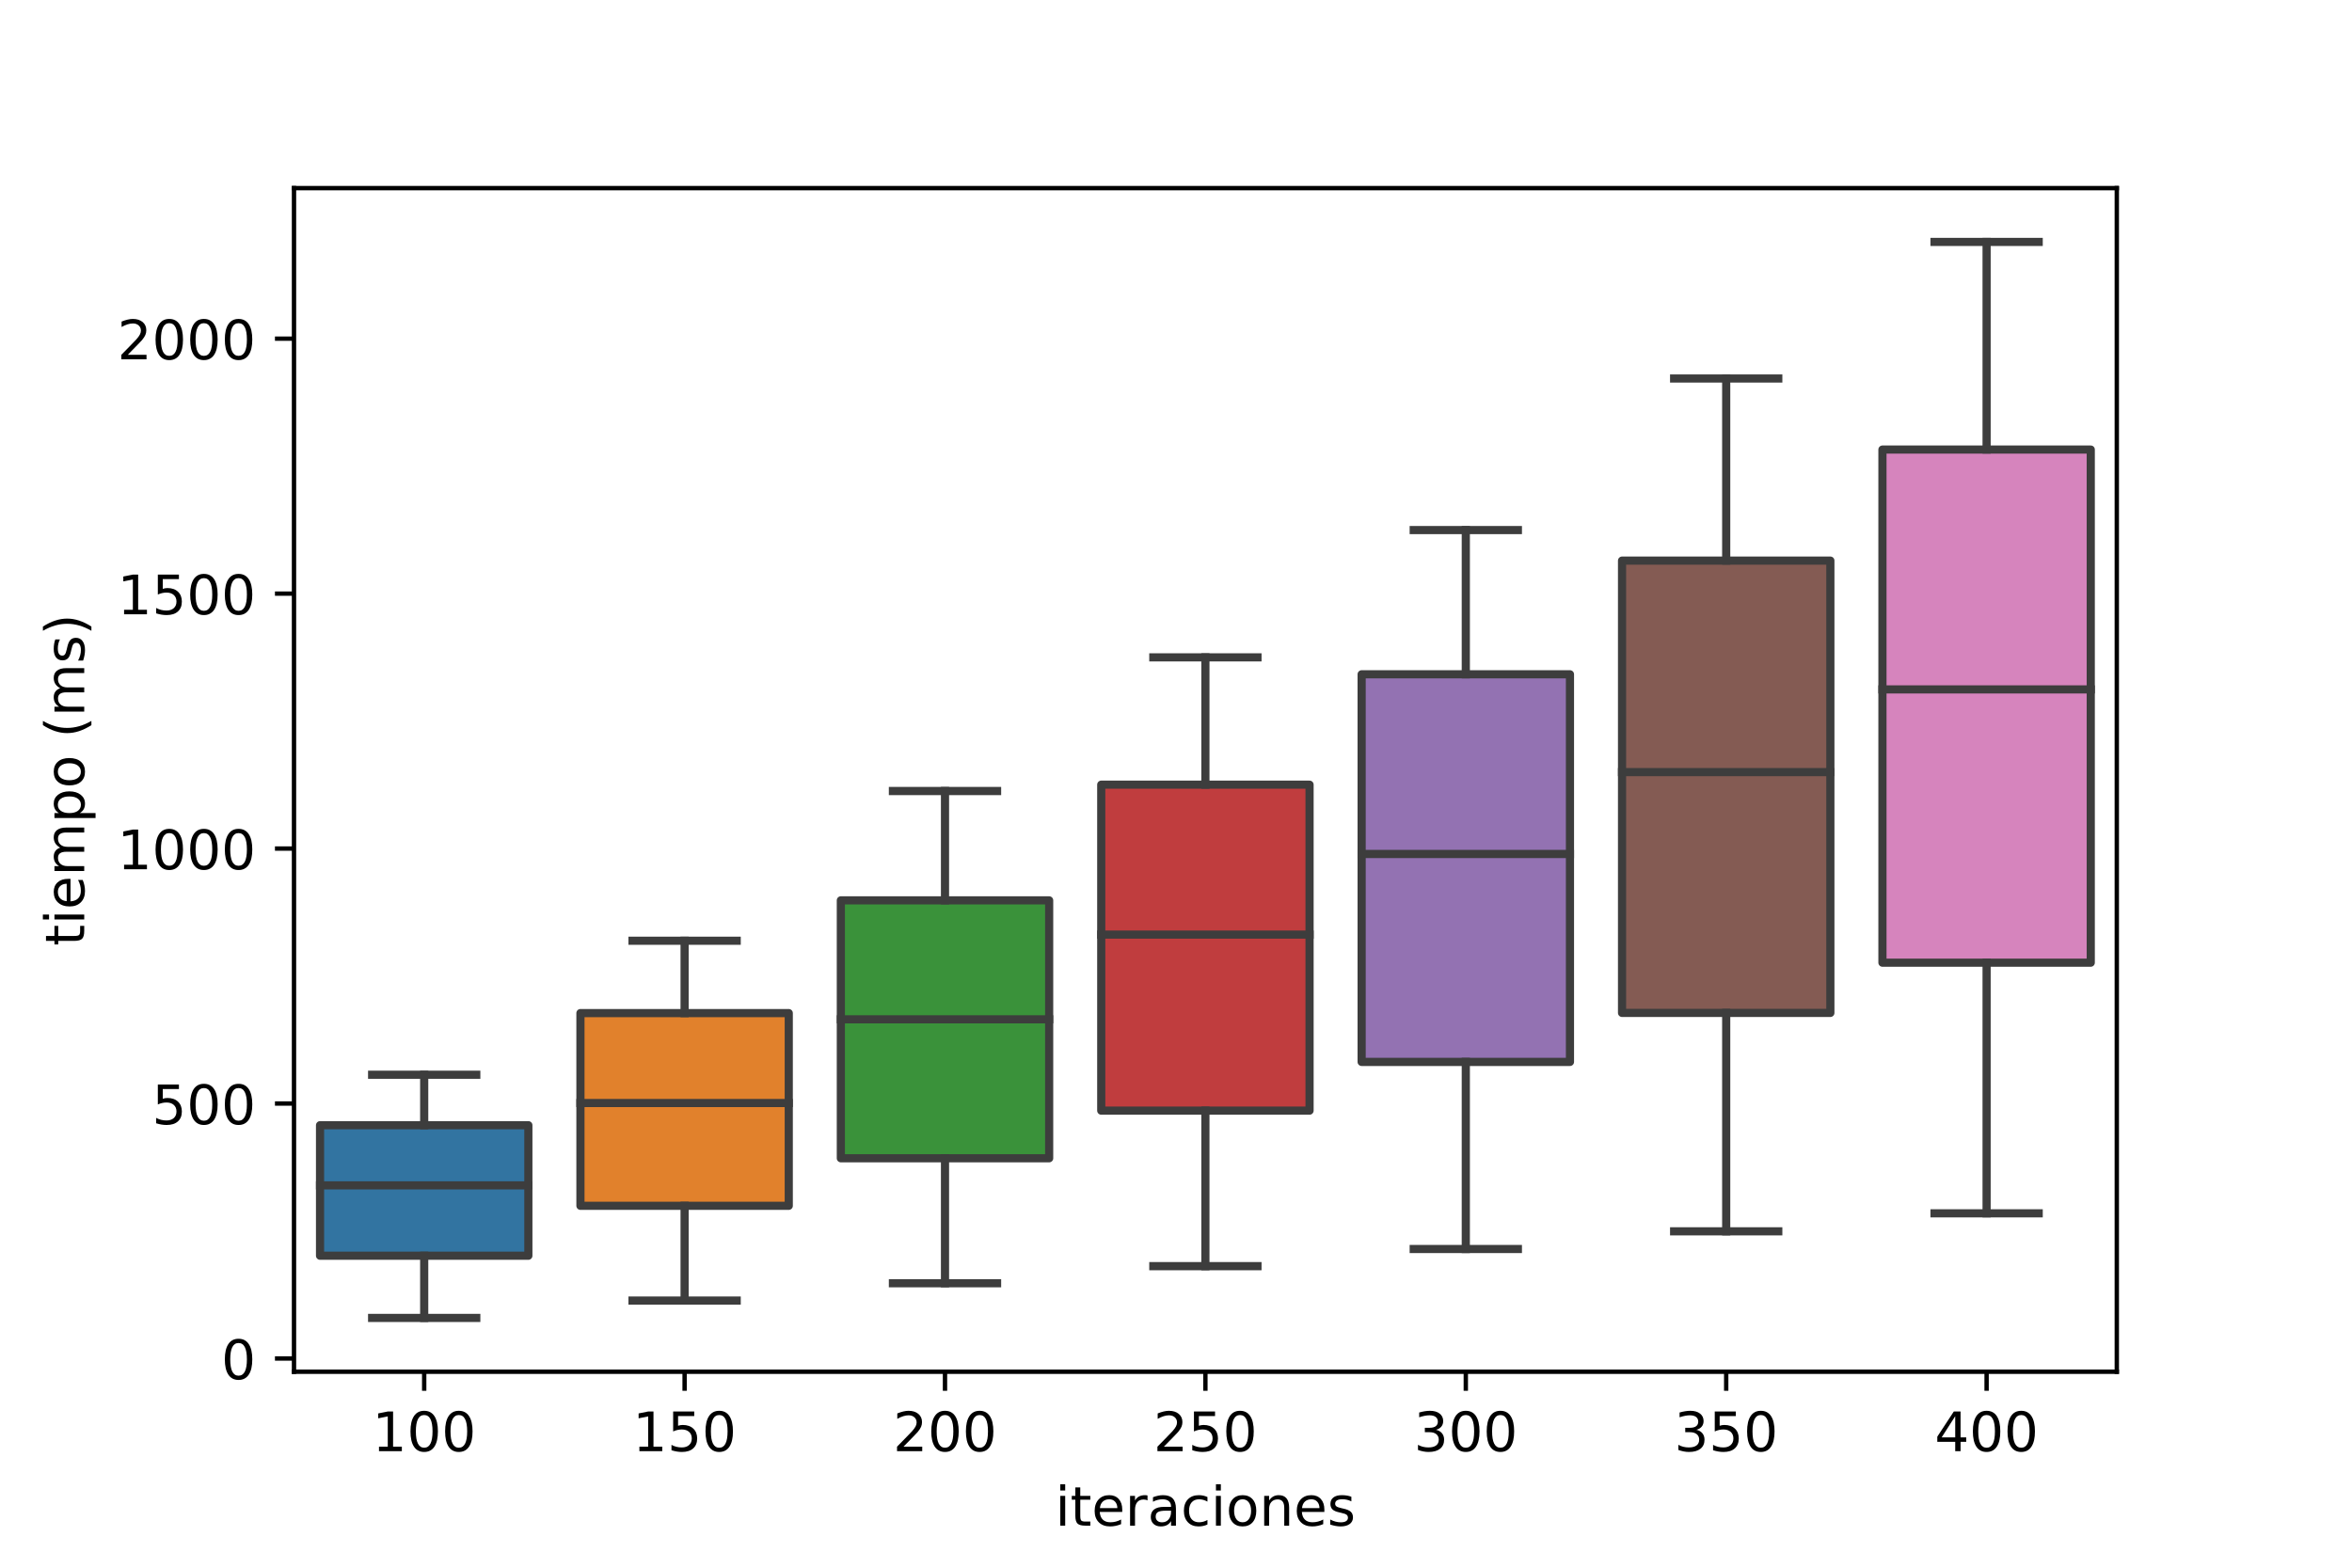 <?xml version="1.0" encoding="utf-8" standalone="no"?>
<!DOCTYPE svg PUBLIC "-//W3C//DTD SVG 1.1//EN"
  "http://www.w3.org/Graphics/SVG/1.1/DTD/svg11.dtd">
<!-- Created with matplotlib (https://matplotlib.org/) -->
<svg height="288pt" version="1.1" viewBox="0 0 432 288" width="432pt" xmlns="http://www.w3.org/2000/svg" xmlns:xlink="http://www.w3.org/1999/xlink">
 <defs>
  <style type="text/css">
*{stroke-linecap:butt;stroke-linejoin:round;}
  </style>
 </defs>
 <g id="figure_1">
  <g id="patch_1">
   <path d="M 0 288 
L 432 288 
L 432 0 
L 0 0 
z
" style="fill:#ffffff;"/>
  </g>
  <g id="axes_1">
   <g id="patch_2">
    <path d="M 54 252 
L 388.8 252 
L 388.8 34.56 
L 54 34.56 
z
" style="fill:#ffffff;"/>
   </g>
   <g id="patch_3">
    <path clip-path="url(#p213d71be56)" d="M 58.783 230.69 
L 97.046 230.69 
L 97.046 206.713 
L 58.783 206.713 
L 58.783 230.69 
z
" style="fill:#3274a1;stroke:#3d3d3d;stroke-linejoin:miter;stroke-width:1.5;"/>
   </g>
   <g id="patch_4">
    <path clip-path="url(#p213d71be56)" d="M 106.611 221.519 
L 144.874 221.519 
L 144.874 186.114 
L 106.611 186.114 
L 106.611 221.519 
z
" style="fill:#e1812c;stroke:#3d3d3d;stroke-linejoin:miter;stroke-width:1.5;"/>
   </g>
   <g id="patch_5">
    <path clip-path="url(#p213d71be56)" d="M 154.44 212.784 
L 192.703 212.784 
L 192.703 165.404 
L 154.44 165.404 
L 154.44 212.784 
z
" style="fill:#3a923a;stroke:#3d3d3d;stroke-linejoin:miter;stroke-width:1.5;"/>
   </g>
   <g id="patch_6">
    <path clip-path="url(#p213d71be56)" d="M 202.269 204.035 
L 240.531 204.035 
L 240.531 144.154 
L 202.269 144.154 
L 202.269 204.035 
z
" style="fill:#c03d3e;stroke:#3d3d3d;stroke-linejoin:miter;stroke-width:1.5;"/>
   </g>
   <g id="patch_7">
    <path clip-path="url(#p213d71be56)" d="M 250.097 195.085 
L 288.36 195.085 
L 288.36 123.874 
L 250.097 123.874 
L 250.097 195.085 
z
" style="fill:#9372b2;stroke:#3d3d3d;stroke-linejoin:miter;stroke-width:1.5;"/>
   </g>
   <g id="patch_8">
    <path clip-path="url(#p213d71be56)" d="M 297.926 186.082 
L 336.189 186.082 
L 336.189 102.991 
L 297.926 102.991 
L 297.926 186.082 
z
" style="fill:#845b53;stroke:#3d3d3d;stroke-linejoin:miter;stroke-width:1.5;"/>
   </g>
   <g id="patch_9">
    <path clip-path="url(#p213d71be56)" d="M 345.754 176.853 
L 384.017 176.853 
L 384.017 82.591 
L 345.754 82.591 
L 345.754 176.853 
z
" style="fill:#d684bd;stroke:#3d3d3d;stroke-linejoin:miter;stroke-width:1.5;"/>
   </g>
   <g id="matplotlib.axis_1">
    <g id="xtick_1">
     <g id="line2d_1">
      <defs>
       <path d="M 0 0 
L 0 3.5 
" id="m608cf5b1c7" style="stroke:#000000;stroke-width:0.8;"/>
      </defs>
      <g>
       <use style="stroke:#000000;stroke-width:0.8;" x="77.914" xlink:href="#m608cf5b1c7" y="252"/>
      </g>
     </g>
     <g id="text_1">
      <!-- 100 -->
      <defs>
       <path d="M 12.406 8.297 
L 28.516 8.297 
L 28.516 63.922 
L 10.984 60.406 
L 10.984 69.391 
L 28.422 72.906 
L 38.281 72.906 
L 38.281 8.297 
L 54.391 8.297 
L 54.391 0 
L 12.406 0 
z
" id="DejaVuSans-49"/>
       <path d="M 31.781 66.406 
Q 24.172 66.406 20.328 58.906 
Q 16.5 51.422 16.5 36.375 
Q 16.5 21.391 20.328 13.891 
Q 24.172 6.391 31.781 6.391 
Q 39.453 6.391 43.281 13.891 
Q 47.125 21.391 47.125 36.375 
Q 47.125 51.422 43.281 58.906 
Q 39.453 66.406 31.781 66.406 
z
M 31.781 74.219 
Q 44.047 74.219 50.516 64.516 
Q 56.984 54.828 56.984 36.375 
Q 56.984 17.969 50.516 8.266 
Q 44.047 -1.422 31.781 -1.422 
Q 19.531 -1.422 13.062 8.266 
Q 6.594 17.969 6.594 36.375 
Q 6.594 54.828 13.062 64.516 
Q 19.531 74.219 31.781 74.219 
z
" id="DejaVuSans-48"/>
      </defs>
      <g transform="translate(68.371 266.598)scale(0.1 -0.1)">
       <use xlink:href="#DejaVuSans-49"/>
       <use x="63.623" xlink:href="#DejaVuSans-48"/>
       <use x="127.246" xlink:href="#DejaVuSans-48"/>
      </g>
     </g>
    </g>
    <g id="xtick_2">
     <g id="line2d_2">
      <g>
       <use style="stroke:#000000;stroke-width:0.8;" x="125.743" xlink:href="#m608cf5b1c7" y="252"/>
      </g>
     </g>
     <g id="text_2">
      <!-- 150 -->
      <defs>
       <path d="M 10.797 72.906 
L 49.516 72.906 
L 49.516 64.594 
L 19.828 64.594 
L 19.828 46.734 
Q 21.969 47.469 24.109 47.828 
Q 26.266 48.188 28.422 48.188 
Q 40.625 48.188 47.75 41.5 
Q 54.891 34.812 54.891 23.391 
Q 54.891 11.625 47.562 5.094 
Q 40.234 -1.422 26.906 -1.422 
Q 22.312 -1.422 17.547 -0.641 
Q 12.797 0.141 7.719 1.703 
L 7.719 11.625 
Q 12.109 9.234 16.797 8.062 
Q 21.484 6.891 26.703 6.891 
Q 35.156 6.891 40.078 11.328 
Q 45.016 15.766 45.016 23.391 
Q 45.016 31 40.078 35.438 
Q 35.156 39.891 26.703 39.891 
Q 22.75 39.891 18.812 39.016 
Q 14.891 38.141 10.797 36.281 
z
" id="DejaVuSans-53"/>
      </defs>
      <g transform="translate(116.199 266.598)scale(0.1 -0.1)">
       <use xlink:href="#DejaVuSans-49"/>
       <use x="63.623" xlink:href="#DejaVuSans-53"/>
       <use x="127.246" xlink:href="#DejaVuSans-48"/>
      </g>
     </g>
    </g>
    <g id="xtick_3">
     <g id="line2d_3">
      <g>
       <use style="stroke:#000000;stroke-width:0.8;" x="173.571" xlink:href="#m608cf5b1c7" y="252"/>
      </g>
     </g>
     <g id="text_3">
      <!-- 200 -->
      <defs>
       <path d="M 19.188 8.297 
L 53.609 8.297 
L 53.609 0 
L 7.328 0 
L 7.328 8.297 
Q 12.938 14.109 22.625 23.891 
Q 32.328 33.688 34.812 36.531 
Q 39.547 41.844 41.422 45.531 
Q 43.312 49.219 43.312 52.781 
Q 43.312 58.594 39.234 62.25 
Q 35.156 65.922 28.609 65.922 
Q 23.969 65.922 18.812 64.312 
Q 13.672 62.703 7.812 59.422 
L 7.812 69.391 
Q 13.766 71.781 18.938 73 
Q 24.125 74.219 28.422 74.219 
Q 39.75 74.219 46.484 68.547 
Q 53.219 62.891 53.219 53.422 
Q 53.219 48.922 51.531 44.891 
Q 49.859 40.875 45.406 35.406 
Q 44.188 33.984 37.641 27.219 
Q 31.109 20.453 19.188 8.297 
z
" id="DejaVuSans-50"/>
      </defs>
      <g transform="translate(164.028 266.598)scale(0.1 -0.1)">
       <use xlink:href="#DejaVuSans-50"/>
       <use x="63.623" xlink:href="#DejaVuSans-48"/>
       <use x="127.246" xlink:href="#DejaVuSans-48"/>
      </g>
     </g>
    </g>
    <g id="xtick_4">
     <g id="line2d_4">
      <g>
       <use style="stroke:#000000;stroke-width:0.8;" x="221.4" xlink:href="#m608cf5b1c7" y="252"/>
      </g>
     </g>
     <g id="text_4">
      <!-- 250 -->
      <g transform="translate(211.856 266.598)scale(0.1 -0.1)">
       <use xlink:href="#DejaVuSans-50"/>
       <use x="63.623" xlink:href="#DejaVuSans-53"/>
       <use x="127.246" xlink:href="#DejaVuSans-48"/>
      </g>
     </g>
    </g>
    <g id="xtick_5">
     <g id="line2d_5">
      <g>
       <use style="stroke:#000000;stroke-width:0.8;" x="269.229" xlink:href="#m608cf5b1c7" y="252"/>
      </g>
     </g>
     <g id="text_5">
      <!-- 300 -->
      <defs>
       <path d="M 40.578 39.312 
Q 47.656 37.797 51.625 33 
Q 55.609 28.219 55.609 21.188 
Q 55.609 10.406 48.188 4.484 
Q 40.766 -1.422 27.094 -1.422 
Q 22.516 -1.422 17.656 -0.516 
Q 12.797 0.391 7.625 2.203 
L 7.625 11.719 
Q 11.719 9.328 16.594 8.109 
Q 21.484 6.891 26.812 6.891 
Q 36.078 6.891 40.938 10.547 
Q 45.797 14.203 45.797 21.188 
Q 45.797 27.641 41.281 31.266 
Q 36.766 34.906 28.719 34.906 
L 20.219 34.906 
L 20.219 43.016 
L 29.109 43.016 
Q 36.375 43.016 40.234 45.922 
Q 44.094 48.828 44.094 54.297 
Q 44.094 59.906 40.109 62.906 
Q 36.141 65.922 28.719 65.922 
Q 24.656 65.922 20.016 65.031 
Q 15.375 64.156 9.812 62.312 
L 9.812 71.094 
Q 15.438 72.656 20.344 73.438 
Q 25.25 74.219 29.594 74.219 
Q 40.828 74.219 47.359 69.109 
Q 53.906 64.016 53.906 55.328 
Q 53.906 49.266 50.438 45.094 
Q 46.969 40.922 40.578 39.312 
z
" id="DejaVuSans-51"/>
      </defs>
      <g transform="translate(259.685 266.598)scale(0.1 -0.1)">
       <use xlink:href="#DejaVuSans-51"/>
       <use x="63.623" xlink:href="#DejaVuSans-48"/>
       <use x="127.246" xlink:href="#DejaVuSans-48"/>
      </g>
     </g>
    </g>
    <g id="xtick_6">
     <g id="line2d_6">
      <g>
       <use style="stroke:#000000;stroke-width:0.8;" x="317.057" xlink:href="#m608cf5b1c7" y="252"/>
      </g>
     </g>
     <g id="text_6">
      <!-- 350 -->
      <g transform="translate(307.513 266.598)scale(0.1 -0.1)">
       <use xlink:href="#DejaVuSans-51"/>
       <use x="63.623" xlink:href="#DejaVuSans-53"/>
       <use x="127.246" xlink:href="#DejaVuSans-48"/>
      </g>
     </g>
    </g>
    <g id="xtick_7">
     <g id="line2d_7">
      <g>
       <use style="stroke:#000000;stroke-width:0.8;" x="364.886" xlink:href="#m608cf5b1c7" y="252"/>
      </g>
     </g>
     <g id="text_7">
      <!-- 400 -->
      <defs>
       <path d="M 37.797 64.312 
L 12.891 25.391 
L 37.797 25.391 
z
M 35.203 72.906 
L 47.609 72.906 
L 47.609 25.391 
L 58.016 25.391 
L 58.016 17.188 
L 47.609 17.188 
L 47.609 0 
L 37.797 0 
L 37.797 17.188 
L 4.891 17.188 
L 4.891 26.703 
z
" id="DejaVuSans-52"/>
      </defs>
      <g transform="translate(355.342 266.598)scale(0.1 -0.1)">
       <use xlink:href="#DejaVuSans-52"/>
       <use x="63.623" xlink:href="#DejaVuSans-48"/>
       <use x="127.246" xlink:href="#DejaVuSans-48"/>
      </g>
     </g>
    </g>
    <g id="text_8">
     <!-- iteraciones -->
     <defs>
      <path d="M 9.422 54.688 
L 18.406 54.688 
L 18.406 0 
L 9.422 0 
z
M 9.422 75.984 
L 18.406 75.984 
L 18.406 64.594 
L 9.422 64.594 
z
" id="DejaVuSans-105"/>
      <path d="M 18.312 70.219 
L 18.312 54.688 
L 36.812 54.688 
L 36.812 47.703 
L 18.312 47.703 
L 18.312 18.016 
Q 18.312 11.328 20.141 9.422 
Q 21.969 7.516 27.594 7.516 
L 36.812 7.516 
L 36.812 0 
L 27.594 0 
Q 17.188 0 13.234 3.875 
Q 9.281 7.766 9.281 18.016 
L 9.281 47.703 
L 2.688 47.703 
L 2.688 54.688 
L 9.281 54.688 
L 9.281 70.219 
z
" id="DejaVuSans-116"/>
      <path d="M 56.203 29.594 
L 56.203 25.203 
L 14.891 25.203 
Q 15.484 15.922 20.484 11.062 
Q 25.484 6.203 34.422 6.203 
Q 39.594 6.203 44.453 7.469 
Q 49.312 8.734 54.109 11.281 
L 54.109 2.781 
Q 49.266 0.734 44.188 -0.344 
Q 39.109 -1.422 33.891 -1.422 
Q 20.797 -1.422 13.156 6.188 
Q 5.516 13.812 5.516 26.812 
Q 5.516 40.234 12.766 48.109 
Q 20.016 56 32.328 56 
Q 43.359 56 49.781 48.891 
Q 56.203 41.797 56.203 29.594 
z
M 47.219 32.234 
Q 47.125 39.594 43.094 43.984 
Q 39.062 48.391 32.422 48.391 
Q 24.906 48.391 20.391 44.141 
Q 15.875 39.891 15.188 32.172 
z
" id="DejaVuSans-101"/>
      <path d="M 41.109 46.297 
Q 39.594 47.172 37.812 47.578 
Q 36.031 48 33.891 48 
Q 26.266 48 22.188 43.047 
Q 18.109 38.094 18.109 28.812 
L 18.109 0 
L 9.078 0 
L 9.078 54.688 
L 18.109 54.688 
L 18.109 46.188 
Q 20.953 51.172 25.484 53.578 
Q 30.031 56 36.531 56 
Q 37.453 56 38.578 55.875 
Q 39.703 55.766 41.062 55.516 
z
" id="DejaVuSans-114"/>
      <path d="M 34.281 27.484 
Q 23.391 27.484 19.188 25 
Q 14.984 22.516 14.984 16.5 
Q 14.984 11.719 18.141 8.906 
Q 21.297 6.109 26.703 6.109 
Q 34.188 6.109 38.703 11.406 
Q 43.219 16.703 43.219 25.484 
L 43.219 27.484 
z
M 52.203 31.203 
L 52.203 0 
L 43.219 0 
L 43.219 8.297 
Q 40.141 3.328 35.547 0.953 
Q 30.953 -1.422 24.312 -1.422 
Q 15.922 -1.422 10.953 3.297 
Q 6 8.016 6 15.922 
Q 6 25.141 12.172 29.828 
Q 18.359 34.516 30.609 34.516 
L 43.219 34.516 
L 43.219 35.406 
Q 43.219 41.609 39.141 45 
Q 35.062 48.391 27.688 48.391 
Q 23 48.391 18.547 47.266 
Q 14.109 46.141 10.016 43.891 
L 10.016 52.203 
Q 14.938 54.109 19.578 55.047 
Q 24.219 56 28.609 56 
Q 40.484 56 46.344 49.844 
Q 52.203 43.703 52.203 31.203 
z
" id="DejaVuSans-97"/>
      <path d="M 48.781 52.594 
L 48.781 44.188 
Q 44.969 46.297 41.141 47.344 
Q 37.312 48.391 33.406 48.391 
Q 24.656 48.391 19.812 42.844 
Q 14.984 37.312 14.984 27.297 
Q 14.984 17.281 19.812 11.734 
Q 24.656 6.203 33.406 6.203 
Q 37.312 6.203 41.141 7.25 
Q 44.969 8.297 48.781 10.406 
L 48.781 2.094 
Q 45.016 0.344 40.984 -0.531 
Q 36.969 -1.422 32.422 -1.422 
Q 20.062 -1.422 12.781 6.344 
Q 5.516 14.109 5.516 27.297 
Q 5.516 40.672 12.859 48.328 
Q 20.219 56 33.016 56 
Q 37.156 56 41.109 55.141 
Q 45.062 54.297 48.781 52.594 
z
" id="DejaVuSans-99"/>
      <path d="M 30.609 48.391 
Q 23.391 48.391 19.188 42.75 
Q 14.984 37.109 14.984 27.297 
Q 14.984 17.484 19.156 11.844 
Q 23.344 6.203 30.609 6.203 
Q 37.797 6.203 41.984 11.859 
Q 46.188 17.531 46.188 27.297 
Q 46.188 37.016 41.984 42.703 
Q 37.797 48.391 30.609 48.391 
z
M 30.609 56 
Q 42.328 56 49.016 48.375 
Q 55.719 40.766 55.719 27.297 
Q 55.719 13.875 49.016 6.219 
Q 42.328 -1.422 30.609 -1.422 
Q 18.844 -1.422 12.172 6.219 
Q 5.516 13.875 5.516 27.297 
Q 5.516 40.766 12.172 48.375 
Q 18.844 56 30.609 56 
z
" id="DejaVuSans-111"/>
      <path d="M 54.891 33.016 
L 54.891 0 
L 45.906 0 
L 45.906 32.719 
Q 45.906 40.484 42.875 44.328 
Q 39.844 48.188 33.797 48.188 
Q 26.516 48.188 22.312 43.547 
Q 18.109 38.922 18.109 30.906 
L 18.109 0 
L 9.078 0 
L 9.078 54.688 
L 18.109 54.688 
L 18.109 46.188 
Q 21.344 51.125 25.703 53.562 
Q 30.078 56 35.797 56 
Q 45.219 56 50.047 50.172 
Q 54.891 44.344 54.891 33.016 
z
" id="DejaVuSans-110"/>
      <path d="M 44.281 53.078 
L 44.281 44.578 
Q 40.484 46.531 36.375 47.5 
Q 32.281 48.484 27.875 48.484 
Q 21.188 48.484 17.844 46.438 
Q 14.5 44.391 14.5 40.281 
Q 14.5 37.156 16.891 35.375 
Q 19.281 33.594 26.516 31.984 
L 29.594 31.297 
Q 39.156 29.25 43.188 25.516 
Q 47.219 21.781 47.219 15.094 
Q 47.219 7.469 41.188 3.016 
Q 35.156 -1.422 24.609 -1.422 
Q 20.219 -1.422 15.453 -0.562 
Q 10.688 0.297 5.422 2 
L 5.422 11.281 
Q 10.406 8.688 15.234 7.391 
Q 20.062 6.109 24.812 6.109 
Q 31.156 6.109 34.562 8.281 
Q 37.984 10.453 37.984 14.406 
Q 37.984 18.062 35.516 20.016 
Q 33.062 21.969 24.703 23.781 
L 21.578 24.516 
Q 13.234 26.266 9.516 29.906 
Q 5.812 33.547 5.812 39.891 
Q 5.812 47.609 11.281 51.797 
Q 16.75 56 26.812 56 
Q 31.781 56 36.172 55.266 
Q 40.578 54.547 44.281 53.078 
z
" id="DejaVuSans-115"/>
     </defs>
     <g transform="translate(193.807 280.277)scale(0.1 -0.1)">
      <use xlink:href="#DejaVuSans-105"/>
      <use x="27.783" xlink:href="#DejaVuSans-116"/>
      <use x="66.992" xlink:href="#DejaVuSans-101"/>
      <use x="128.516" xlink:href="#DejaVuSans-114"/>
      <use x="169.629" xlink:href="#DejaVuSans-97"/>
      <use x="230.908" xlink:href="#DejaVuSans-99"/>
      <use x="285.889" xlink:href="#DejaVuSans-105"/>
      <use x="313.672" xlink:href="#DejaVuSans-111"/>
      <use x="374.854" xlink:href="#DejaVuSans-110"/>
      <use x="438.232" xlink:href="#DejaVuSans-101"/>
      <use x="499.756" xlink:href="#DejaVuSans-115"/>
     </g>
    </g>
   </g>
   <g id="matplotlib.axis_2">
    <g id="ytick_1">
     <g id="line2d_8">
      <defs>
       <path d="M 0 0 
L -3.5 0 
" id="m08daca7e22" style="stroke:#000000;stroke-width:0.8;"/>
      </defs>
      <g>
       <use style="stroke:#000000;stroke-width:0.8;" x="54" xlink:href="#m08daca7e22" y="249.568"/>
      </g>
     </g>
     <g id="text_9">
      <!-- 0 -->
      <g transform="translate(40.638 253.367)scale(0.1 -0.1)">
       <use xlink:href="#DejaVuSans-48"/>
      </g>
     </g>
    </g>
    <g id="ytick_2">
     <g id="line2d_9">
      <g>
       <use style="stroke:#000000;stroke-width:0.8;" x="54" xlink:href="#m08daca7e22" y="202.73"/>
      </g>
     </g>
     <g id="text_10">
      <!-- 500 -->
      <g transform="translate(27.913 206.529)scale(0.1 -0.1)">
       <use xlink:href="#DejaVuSans-53"/>
       <use x="63.623" xlink:href="#DejaVuSans-48"/>
       <use x="127.246" xlink:href="#DejaVuSans-48"/>
      </g>
     </g>
    </g>
    <g id="ytick_3">
     <g id="line2d_10">
      <g>
       <use style="stroke:#000000;stroke-width:0.8;" x="54" xlink:href="#m08daca7e22" y="155.891"/>
      </g>
     </g>
     <g id="text_11">
      <!-- 1000 -->
      <g transform="translate(21.55 159.691)scale(0.1 -0.1)">
       <use xlink:href="#DejaVuSans-49"/>
       <use x="63.623" xlink:href="#DejaVuSans-48"/>
       <use x="127.246" xlink:href="#DejaVuSans-48"/>
       <use x="190.869" xlink:href="#DejaVuSans-48"/>
      </g>
     </g>
    </g>
    <g id="ytick_4">
     <g id="line2d_11">
      <g>
       <use style="stroke:#000000;stroke-width:0.8;" x="54" xlink:href="#m08daca7e22" y="109.053"/>
      </g>
     </g>
     <g id="text_12">
      <!-- 1500 -->
      <g transform="translate(21.55 112.852)scale(0.1 -0.1)">
       <use xlink:href="#DejaVuSans-49"/>
       <use x="63.623" xlink:href="#DejaVuSans-53"/>
       <use x="127.246" xlink:href="#DejaVuSans-48"/>
       <use x="190.869" xlink:href="#DejaVuSans-48"/>
      </g>
     </g>
    </g>
    <g id="ytick_5">
     <g id="line2d_12">
      <g>
       <use style="stroke:#000000;stroke-width:0.8;" x="54" xlink:href="#m08daca7e22" y="62.215"/>
      </g>
     </g>
     <g id="text_13">
      <!-- 2000 -->
      <g transform="translate(21.55 66.014)scale(0.1 -0.1)">
       <use xlink:href="#DejaVuSans-50"/>
       <use x="63.623" xlink:href="#DejaVuSans-48"/>
       <use x="127.246" xlink:href="#DejaVuSans-48"/>
       <use x="190.869" xlink:href="#DejaVuSans-48"/>
      </g>
     </g>
    </g>
    <g id="text_14">
     <!-- tiempo (ms) -->
     <defs>
      <path d="M 52 44.188 
Q 55.375 50.25 60.062 53.125 
Q 64.75 56 71.094 56 
Q 79.641 56 84.281 50.016 
Q 88.922 44.047 88.922 33.016 
L 88.922 0 
L 79.891 0 
L 79.891 32.719 
Q 79.891 40.578 77.094 44.375 
Q 74.312 48.188 68.609 48.188 
Q 61.625 48.188 57.562 43.547 
Q 53.516 38.922 53.516 30.906 
L 53.516 0 
L 44.484 0 
L 44.484 32.719 
Q 44.484 40.625 41.703 44.406 
Q 38.922 48.188 33.109 48.188 
Q 26.219 48.188 22.156 43.531 
Q 18.109 38.875 18.109 30.906 
L 18.109 0 
L 9.078 0 
L 9.078 54.688 
L 18.109 54.688 
L 18.109 46.188 
Q 21.188 51.219 25.484 53.609 
Q 29.781 56 35.688 56 
Q 41.656 56 45.828 52.969 
Q 50 49.953 52 44.188 
z
" id="DejaVuSans-109"/>
      <path d="M 18.109 8.203 
L 18.109 -20.797 
L 9.078 -20.797 
L 9.078 54.688 
L 18.109 54.688 
L 18.109 46.391 
Q 20.953 51.266 25.266 53.625 
Q 29.594 56 35.594 56 
Q 45.562 56 51.781 48.094 
Q 58.016 40.188 58.016 27.297 
Q 58.016 14.406 51.781 6.484 
Q 45.562 -1.422 35.594 -1.422 
Q 29.594 -1.422 25.266 0.953 
Q 20.953 3.328 18.109 8.203 
z
M 48.688 27.297 
Q 48.688 37.203 44.609 42.844 
Q 40.531 48.484 33.406 48.484 
Q 26.266 48.484 22.188 42.844 
Q 18.109 37.203 18.109 27.297 
Q 18.109 17.391 22.188 11.75 
Q 26.266 6.109 33.406 6.109 
Q 40.531 6.109 44.609 11.75 
Q 48.688 17.391 48.688 27.297 
z
" id="DejaVuSans-112"/>
      <path id="DejaVuSans-32"/>
      <path d="M 31 75.875 
Q 24.469 64.656 21.281 53.656 
Q 18.109 42.672 18.109 31.391 
Q 18.109 20.125 21.312 9.062 
Q 24.516 -2 31 -13.188 
L 23.188 -13.188 
Q 15.875 -1.703 12.234 9.375 
Q 8.594 20.453 8.594 31.391 
Q 8.594 42.281 12.203 53.312 
Q 15.828 64.359 23.188 75.875 
z
" id="DejaVuSans-40"/>
      <path d="M 8.016 75.875 
L 15.828 75.875 
Q 23.141 64.359 26.781 53.312 
Q 30.422 42.281 30.422 31.391 
Q 30.422 20.453 26.781 9.375 
Q 23.141 -1.703 15.828 -13.188 
L 8.016 -13.188 
Q 14.5 -2 17.703 9.062 
Q 20.906 20.125 20.906 31.391 
Q 20.906 42.672 17.703 53.656 
Q 14.5 64.656 8.016 75.875 
z
" id="DejaVuSans-41"/>
     </defs>
     <g transform="translate(15.47 173.775)rotate(-90)scale(0.1 -0.1)">
      <use xlink:href="#DejaVuSans-116"/>
      <use x="39.209" xlink:href="#DejaVuSans-105"/>
      <use x="66.992" xlink:href="#DejaVuSans-101"/>
      <use x="128.516" xlink:href="#DejaVuSans-109"/>
      <use x="225.928" xlink:href="#DejaVuSans-112"/>
      <use x="289.404" xlink:href="#DejaVuSans-111"/>
      <use x="350.586" xlink:href="#DejaVuSans-32"/>
      <use x="382.373" xlink:href="#DejaVuSans-40"/>
      <use x="421.387" xlink:href="#DejaVuSans-109"/>
      <use x="518.799" xlink:href="#DejaVuSans-115"/>
      <use x="570.898" xlink:href="#DejaVuSans-41"/>
     </g>
    </g>
   </g>
   <g id="line2d_13">
    <path clip-path="url(#p213d71be56)" d="M 77.914 230.69 
L 77.914 242.116 
" style="fill:none;stroke:#3d3d3d;stroke-linecap:square;stroke-width:1.5;"/>
   </g>
   <g id="line2d_14">
    <path clip-path="url(#p213d71be56)" d="M 77.914 206.713 
L 77.914 197.44 
" style="fill:none;stroke:#3d3d3d;stroke-linecap:square;stroke-width:1.5;"/>
   </g>
   <g id="line2d_15">
    <path clip-path="url(#p213d71be56)" d="M 68.349 242.116 
L 87.48 242.116 
" style="fill:none;stroke:#3d3d3d;stroke-linecap:square;stroke-width:1.5;"/>
   </g>
   <g id="line2d_16">
    <path clip-path="url(#p213d71be56)" d="M 68.349 197.44 
L 87.48 197.44 
" style="fill:none;stroke:#3d3d3d;stroke-linecap:square;stroke-width:1.5;"/>
   </g>
   <g id="line2d_17"/>
   <g id="line2d_18">
    <path clip-path="url(#p213d71be56)" d="M 125.743 221.519 
L 125.743 238.926 
" style="fill:none;stroke:#3d3d3d;stroke-linecap:square;stroke-width:1.5;"/>
   </g>
   <g id="line2d_19">
    <path clip-path="url(#p213d71be56)" d="M 125.743 186.114 
L 125.743 172.82 
" style="fill:none;stroke:#3d3d3d;stroke-linecap:square;stroke-width:1.5;"/>
   </g>
   <g id="line2d_20">
    <path clip-path="url(#p213d71be56)" d="M 116.177 238.926 
L 135.309 238.926 
" style="fill:none;stroke:#3d3d3d;stroke-linecap:square;stroke-width:1.5;"/>
   </g>
   <g id="line2d_21">
    <path clip-path="url(#p213d71be56)" d="M 116.177 172.82 
L 135.309 172.82 
" style="fill:none;stroke:#3d3d3d;stroke-linecap:square;stroke-width:1.5;"/>
   </g>
   <g id="line2d_22"/>
   <g id="line2d_23">
    <path clip-path="url(#p213d71be56)" d="M 173.571 212.784 
L 173.571 235.748 
" style="fill:none;stroke:#3d3d3d;stroke-linecap:square;stroke-width:1.5;"/>
   </g>
   <g id="line2d_24">
    <path clip-path="url(#p213d71be56)" d="M 173.571 165.404 
L 173.571 145.319 
" style="fill:none;stroke:#3d3d3d;stroke-linecap:square;stroke-width:1.5;"/>
   </g>
   <g id="line2d_25">
    <path clip-path="url(#p213d71be56)" d="M 164.006 235.748 
L 183.137 235.748 
" style="fill:none;stroke:#3d3d3d;stroke-linecap:square;stroke-width:1.5;"/>
   </g>
   <g id="line2d_26">
    <path clip-path="url(#p213d71be56)" d="M 164.006 145.319 
L 183.137 145.319 
" style="fill:none;stroke:#3d3d3d;stroke-linecap:square;stroke-width:1.5;"/>
   </g>
   <g id="line2d_27"/>
   <g id="line2d_28">
    <path clip-path="url(#p213d71be56)" d="M 221.4 204.035 
L 221.4 232.606 
" style="fill:none;stroke:#3d3d3d;stroke-linecap:square;stroke-width:1.5;"/>
   </g>
   <g id="line2d_29">
    <path clip-path="url(#p213d71be56)" d="M 221.4 144.154 
L 221.4 120.763 
" style="fill:none;stroke:#3d3d3d;stroke-linecap:square;stroke-width:1.5;"/>
   </g>
   <g id="line2d_30">
    <path clip-path="url(#p213d71be56)" d="M 211.834 232.606 
L 230.966 232.606 
" style="fill:none;stroke:#3d3d3d;stroke-linecap:square;stroke-width:1.5;"/>
   </g>
   <g id="line2d_31">
    <path clip-path="url(#p213d71be56)" d="M 211.834 120.763 
L 230.966 120.763 
" style="fill:none;stroke:#3d3d3d;stroke-linecap:square;stroke-width:1.5;"/>
   </g>
   <g id="line2d_32"/>
   <g id="line2d_33">
    <path clip-path="url(#p213d71be56)" d="M 269.229 195.085 
L 269.229 229.451 
" style="fill:none;stroke:#3d3d3d;stroke-linecap:square;stroke-width:1.5;"/>
   </g>
   <g id="line2d_34">
    <path clip-path="url(#p213d71be56)" d="M 269.229 123.874 
L 269.229 97.378 
" style="fill:none;stroke:#3d3d3d;stroke-linecap:square;stroke-width:1.5;"/>
   </g>
   <g id="line2d_35">
    <path clip-path="url(#p213d71be56)" d="M 259.663 229.451 
L 278.794 229.451 
" style="fill:none;stroke:#3d3d3d;stroke-linecap:square;stroke-width:1.5;"/>
   </g>
   <g id="line2d_36">
    <path clip-path="url(#p213d71be56)" d="M 259.663 97.378 
L 278.794 97.378 
" style="fill:none;stroke:#3d3d3d;stroke-linecap:square;stroke-width:1.5;"/>
   </g>
   <g id="line2d_37"/>
   <g id="line2d_38">
    <path clip-path="url(#p213d71be56)" d="M 317.057 186.082 
L 317.057 226.203 
" style="fill:none;stroke:#3d3d3d;stroke-linecap:square;stroke-width:1.5;"/>
   </g>
   <g id="line2d_39">
    <path clip-path="url(#p213d71be56)" d="M 317.057 102.991 
L 317.057 69.536 
" style="fill:none;stroke:#3d3d3d;stroke-linecap:square;stroke-width:1.5;"/>
   </g>
   <g id="line2d_40">
    <path clip-path="url(#p213d71be56)" d="M 307.491 226.203 
L 326.623 226.203 
" style="fill:none;stroke:#3d3d3d;stroke-linecap:square;stroke-width:1.5;"/>
   </g>
   <g id="line2d_41">
    <path clip-path="url(#p213d71be56)" d="M 307.491 69.536 
L 326.623 69.536 
" style="fill:none;stroke:#3d3d3d;stroke-linecap:square;stroke-width:1.5;"/>
   </g>
   <g id="line2d_42"/>
   <g id="line2d_43">
    <path clip-path="url(#p213d71be56)" d="M 364.886 176.853 
L 364.886 222.899 
" style="fill:none;stroke:#3d3d3d;stroke-linecap:square;stroke-width:1.5;"/>
   </g>
   <g id="line2d_44">
    <path clip-path="url(#p213d71be56)" d="M 364.886 82.591 
L 364.886 44.444 
" style="fill:none;stroke:#3d3d3d;stroke-linecap:square;stroke-width:1.5;"/>
   </g>
   <g id="line2d_45">
    <path clip-path="url(#p213d71be56)" d="M 355.32 222.899 
L 374.451 222.899 
" style="fill:none;stroke:#3d3d3d;stroke-linecap:square;stroke-width:1.5;"/>
   </g>
   <g id="line2d_46">
    <path clip-path="url(#p213d71be56)" d="M 355.32 44.444 
L 374.451 44.444 
" style="fill:none;stroke:#3d3d3d;stroke-linecap:square;stroke-width:1.5;"/>
   </g>
   <g id="line2d_47"/>
   <g id="line2d_48">
    <path clip-path="url(#p213d71be56)" d="M 58.783 217.765 
L 97.046 217.765 
" style="fill:none;stroke:#3d3d3d;stroke-linecap:square;stroke-width:1.5;"/>
   </g>
   <g id="line2d_49">
    <path clip-path="url(#p213d71be56)" d="M 106.611 202.635 
L 144.874 202.635 
" style="fill:none;stroke:#3d3d3d;stroke-linecap:square;stroke-width:1.5;"/>
   </g>
   <g id="line2d_50">
    <path clip-path="url(#p213d71be56)" d="M 154.44 187.259 
L 192.703 187.259 
" style="fill:none;stroke:#3d3d3d;stroke-linecap:square;stroke-width:1.5;"/>
   </g>
   <g id="line2d_51">
    <path clip-path="url(#p213d71be56)" d="M 202.269 171.695 
L 240.531 171.695 
" style="fill:none;stroke:#3d3d3d;stroke-linecap:square;stroke-width:1.5;"/>
   </g>
   <g id="line2d_52">
    <path clip-path="url(#p213d71be56)" d="M 250.097 156.886 
L 288.36 156.886 
" style="fill:none;stroke:#3d3d3d;stroke-linecap:square;stroke-width:1.5;"/>
   </g>
   <g id="line2d_53">
    <path clip-path="url(#p213d71be56)" d="M 297.926 141.842 
L 336.189 141.842 
" style="fill:none;stroke:#3d3d3d;stroke-linecap:square;stroke-width:1.5;"/>
   </g>
   <g id="line2d_54">
    <path clip-path="url(#p213d71be56)" d="M 345.754 126.651 
L 384.017 126.651 
" style="fill:none;stroke:#3d3d3d;stroke-linecap:square;stroke-width:1.5;"/>
   </g>
   <g id="patch_10">
    <path d="M 54 252 
L 54 34.56 
" style="fill:none;stroke:#000000;stroke-linecap:square;stroke-linejoin:miter;stroke-width:0.8;"/>
   </g>
   <g id="patch_11">
    <path d="M 388.8 252 
L 388.8 34.56 
" style="fill:none;stroke:#000000;stroke-linecap:square;stroke-linejoin:miter;stroke-width:0.8;"/>
   </g>
   <g id="patch_12">
    <path d="M 54 252 
L 388.8 252 
" style="fill:none;stroke:#000000;stroke-linecap:square;stroke-linejoin:miter;stroke-width:0.8;"/>
   </g>
   <g id="patch_13">
    <path d="M 54 34.56 
L 388.8 34.56 
" style="fill:none;stroke:#000000;stroke-linecap:square;stroke-linejoin:miter;stroke-width:0.8;"/>
   </g>
  </g>
 </g>
 <defs>
  <clipPath id="p213d71be56">
   <rect height="217.44" width="334.8" x="54" y="34.56"/>
  </clipPath>
 </defs>
</svg>
